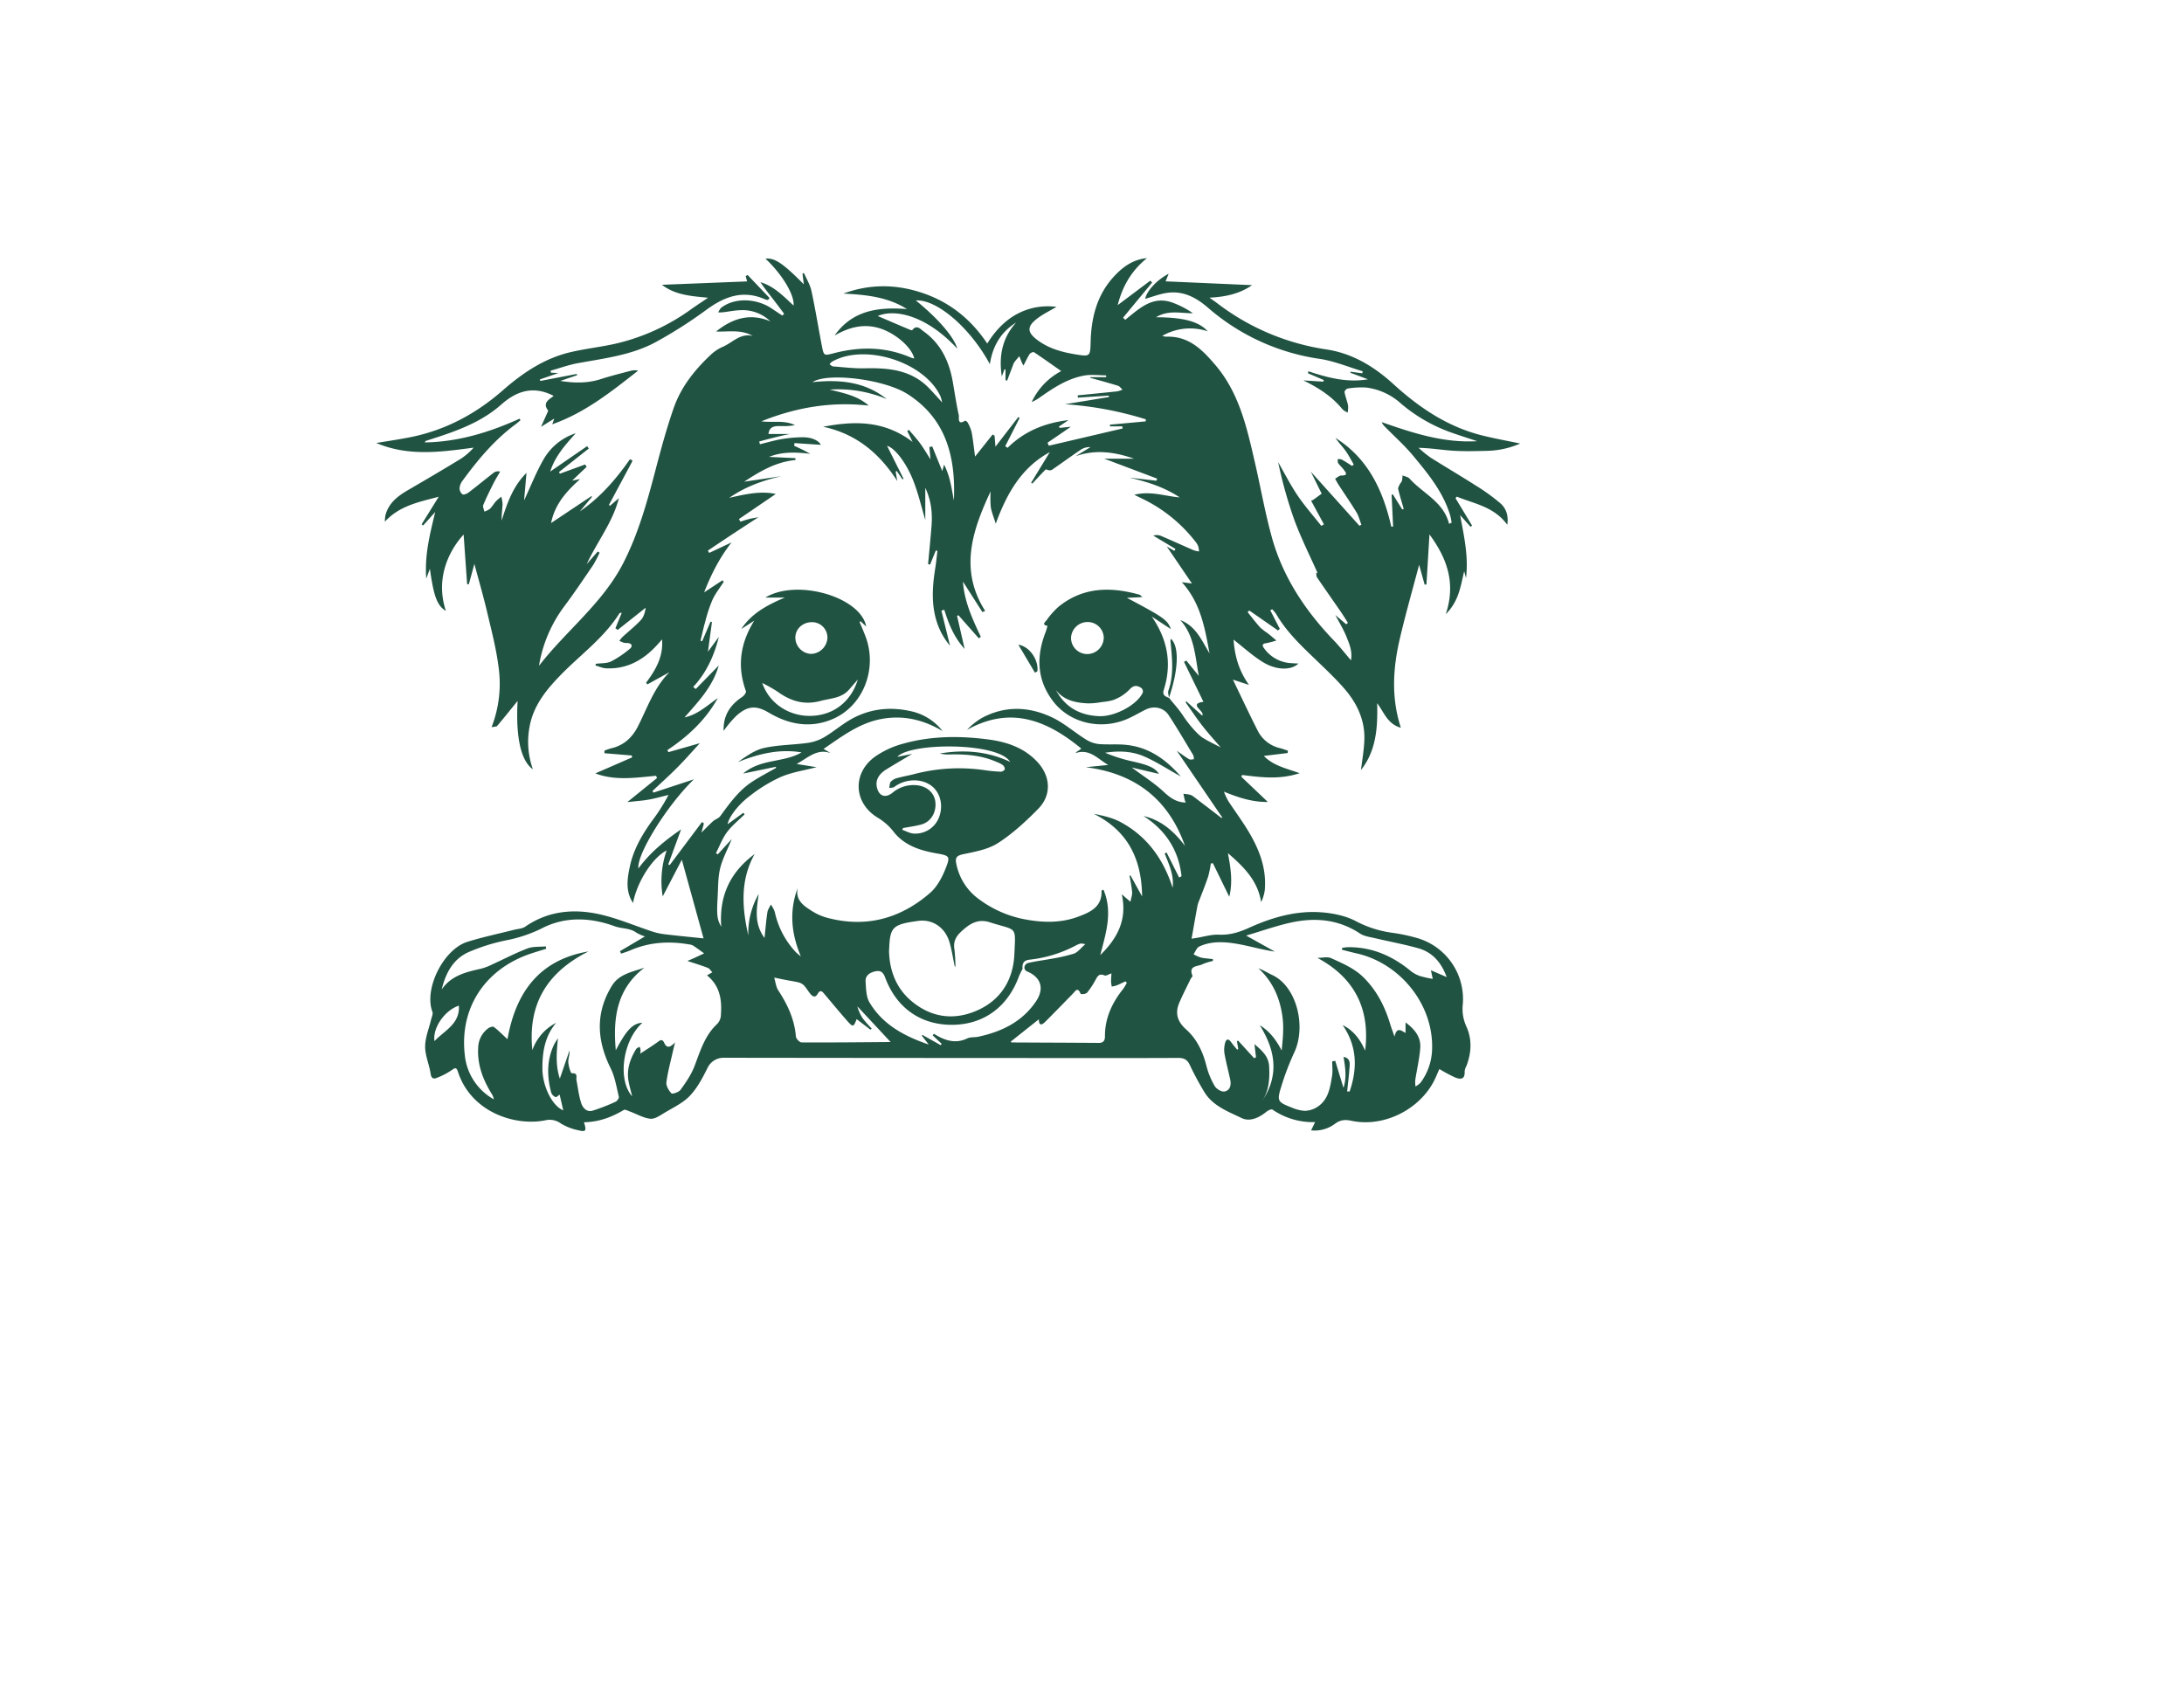 <svg id="b2be6bfa-6aa0-4a0a-8e18-7f2df6e562c2" data-name="Layer 1" xmlns="http://www.w3.org/2000/svg" viewBox="0 0 595.276 841.89" style="fill: #215342;" height="350" width="450" transform="translate(-70, -60)"><path d="M115.84,616.3c1.39,4.3.971,4.925-2.835,3.959a27.234,27.234,0,0,1-8.535-3.3,9.441,9.441,0,0,0-7.858-1.615c-14.889,3-36.667-3.945-43.22-24.053-.794-2.437-1.5-1.954-3.219-.743a35.468,35.468,0,0,1-7.453,3.817c-1.454.571-2.539.172-2.862-2.049-.663-4.564-2.75-9.045-2.726-13.552s1.928-8.973,2.98-13.465c.288-1.23,1.013-2.686.631-3.695-4.322-11.415,5.445-31,17.3-34.729,7.581-2.382,15.4-4,23.113-5.966,1.884-.48,4.08-.529,5.588-1.567,11.577-7.981,24.387-9.019,37.477-5.985,8.671,2.01,16.97,5.6,25.469,8.388a30.865,30.865,0,0,0,5.928,1.33c6.52.784,13.061,1.407,19.5,2.081-3.412-12.353-6.97-25.237-10.768-38.99l-9.473,18.189a46.3,46.3,0,0,1,1.939-22.789c-7.052,3.6-14.685,15.644-16.662,26.048-3.824-5.874-2.848-11.935-1.6-17.915,1.762-8.467,6-15.807,10.992-22.748a91.676,91.676,0,0,0,8.2-12.9c-3.286.789-6.544,1.736-9.866,2.321-3.283.579-6.63.791-10.555,1.232l14.715-11.916-.457-1.133c-10.082.933-20.2,2.562-30.1-1.178l18.231-7.945-.156-.937-13.546-1.122-.019-1.267a28.152,28.152,0,0,1,3.247-1.144c6.216-1.4,10.437-5.208,13.282-10.767,4.734-9.248,8.018-19.353,15.715-27L147.3,399.23l-.681-.783c4.615-6.194,8.572-12.625,7.951-21.485-1.2,1.329-1.958,2.19-2.736,3.033-6.739,7.3-14.8,11.758-25.007,11.293-1.756-.08-3.479-.906-5.218-1.388l.064-.846c2.539-.372,5.385-.107,7.591-1.17a49.27,49.27,0,0,0,9.3-6.267c1.452-1.173,1.24-2.668-1.1-2.875a10.08,10.08,0,0,1-1.836-.128,17.983,17.983,0,0,1-2.229-.945,15.393,15.393,0,0,1,1.52-1.9c3.048-2.807,6.318-5.4,9.138-8.418,1.407-1.5,2.019-3.752,2.39-6.118L132.56,372.253l-1.117-.838c1.014-2.485,2.029-4.97,3.137-7.687-.689.126-1.013.092-1.088.212-7.583,12.1-19.15,20.407-28.939,30.4-7.317,7.471-13.839,15.415-15.71,26.133a40.234,40.234,0,0,0,1.691,20.845c-6.005-4.1-8.571-16.216-7.569-33.884-3.076,3.8-6.529,8.135-10.108,12.367-.414.49-1.527.388-2.81.669a59.245,59.245,0,0,0,3.534-29.358c-1.124-9.211-3.506-18.289-5.641-27.353-1.9-8.079-4.226-16.059-6.4-24.236-.86,3.141-1.812,6.622-2.765,10.1l-.84-.082-1.73-24.58c-7.21,7.883-14.172,21.712-8.786,37.883-4.306-2.644-5.991-7-7.927-20.875l-1.81,4.844c-.882-11.86,1.866-22.292,4.451-33.021q-3,3.341-6,6.682l-.749-.562,8.483-13.686C34.4,308.8,24.57,310.52,17.17,318.6a18.742,18.742,0,0,1,.291-3.215c1.609-6.084,6.138-9.527,11.271-12.5,8.819-5.117,17.605-10.294,26.307-15.606a33.075,33.075,0,0,0,6.143-5.384c-16.263,2.179-32.431,4.454-48.246-2.3,5.491-.925,11.006-1.728,16.469-2.8,17.576-3.436,32.792-11.56,46.217-23.306,9.813-8.586,20.508-15.824,33.4-18.883,7.515-1.784,15.26-2.59,22.793-4.309a104.073,104.073,0,0,0,37.3-17.117c2.391-1.7,4.852-3.3,8.249-5.6-8.718-.786-16.583-1.477-22.852-6.41l42.189-1.678-.714-2.632.972-.547,10.891,11.426-.776.918a5.122,5.122,0,0,1-1.337-.212c-10.906-4.923-20.118-1.533-29.2,5.109a222.058,222.058,0,0,1-25.136,16.03c-11.97,6.489-25.477,8.034-38.673,10.463-4.534.834-8.925,2.439-13.381,3.694l.1.983,3.677.215L94,248.083l.2.752,18.06-3.471.193.624-8.333,2.825c6.833,1.116,13.493,1.239,20.1-.9,4.907-1.589,9.93-2.824,14.922-4.139a8.424,8.424,0,0,1,3.553-.054c-13.213,10.347-26.206,20.844-42.587,26.6l1.036-2.846-6.589,4.109c1.281-2.854,2.239-4.977,3.185-7.106.144-.326.435-.832.313-1-2.895-3.856.44-5.361,2.785-7.229-9.763-5.08-18.116-2.687-25.913,4.23-9.907,8.789-22.089,13.163-34.446,17.106-1.053.336-2.1.676-3.15,1.033-.075.025-.1.2-.331.7,16.676-.305,32.036-5.036,46.922-11.777l.475.762c-.857.707-1.684,1.454-2.575,2.115-10.415,7.717-18.6,17.532-26.178,27.9a7.124,7.124,0,0,0-1.446,3.662,3.883,3.883,0,0,0,1.437,3.054c.648.373,2.228-.29,3.063-.926,4.219-3.216,8.309-6.6,12.5-9.857a3.718,3.718,0,0,1,3.091-.471c-1.118,1.967-2.321,3.89-3.334,5.909-1.763,3.515-3.525,7.041-5.02,10.672-.353.859.353,2.153.572,3.247a10.138,10.138,0,0,0,2.746-1.39c1.132-1.108,1.92-2.559,2.987-3.746a25.481,25.481,0,0,1,2.649-2.269,17.375,17.375,0,0,1,.62,3.737c-.129,2.664-.522,5.317-.454,8.084,2.723-8.553,5.576-16.964,12.309-23.61-.4,4.553-.781,8.887-1.2,13.677,3.277-7.045,5.892-13.742,9.409-19.927a28.566,28.566,0,0,1,16.186-13.4c-5.023,5.647-10.108,11.128-12.649,19l18.3-12.594.849,1.15q-7.4,5.84-14.791,11.681l.451.808,12.519-4.572.732,1.18-7.173,6.807,3.936-.745c-6.842,6.172-12.451,12.357-14.395,21.8l20-13.346.313.349-6.066,7.235c10.1-6.9,17.954-15.966,24.891-25.922l1.282.787L128.217,310.31l.524.42,4.419-3.794c-3.073,12.035-10.814,21.617-15.969,32.71l5.475-6.257.929.575a56.069,56.069,0,0,1-3.167,6.086c-4.7,6.918-9.375,13.867-14.381,20.564a67.471,67.471,0,0,0-12.493,29.43c13.471-17.436,31.434-30.861,41.685-50.761,7.633-14.82,11.963-30.668,16.154-46.64,2.685-10.229,5.464-20.468,8.946-30.442,3.653-10.464,10.5-19.019,18.559-26.534a20.442,20.442,0,0,1,5.861-3.805c4.762-2.052,8.514-6.848,14.754-5.326-5.9-3.394-12.1-1.949-18.181-2.209,8.046-6.473,16.748-9.309,26.9-5.047a19.874,19.874,0,0,0-14.7-5.527c-2.928.076-5.841.7-8.765,1.04-.782.091-1.579.046-2.369.064a7.789,7.789,0,0,1,1.407-2.269c6.669-5.134,17.461-4.886,25.329.484,1.671,1.14,3.367,2.242,5.051,3.363l.861-.913c-1.928-2.552-3.832-5.122-5.791-7.65-2.016-2.6-4.086-5.168-5.931-8,6.718,2.018,11.414,6.95,16.417,11.6.463-5.364-5.629-15.435-13.93-23.257,4.506-.5,8.677,2.263,19,12.732-.256-2.09-.458-3.732-.659-5.373l.741-.2c1.279,2.913,3.029,5.724,3.688,8.771,1.97,9.11,3.429,18.33,5.212,27.482.923,4.736,1.047,4.734,5.7,3.512,12.978-3.409,25.761-3.353,38.262,2.067a15.919,15.919,0,0,0,1.776.532c-1.151-5.509-9.272-12.54-17-14.968-8.1-2.544-15.425-.512-22.482,3.555,8.91-12.611,21.838-14.223,35.9-13.12-9.682-6.1-20.506-7.1-31.495-7.674,13.243-4.923,26.5-4.709,39.759-.106,13.224,4.591,23.547,12.964,31.513,24.869,5.589-9,12.856-15.383,23-17.715a33.775,33.775,0,0,1,11.311-.474c-3.33,2-6.915,3.689-9.93,6.09-4.747,3.781-4.552,6.546.355,10.274,5.637,4.282,12.3,6.1,19.131,7.209,7.125,1.159,7.181,1.013,7.377-6.33.323-12.012,3.13-23.147,11.506-32.252,4.386-4.767,9.451-8.488,16.416-9.146-7.555,6.078-12.16,13.851-14.517,23.3l16.164-12.125.9.94-14.391,17.4,1.05,1.071c6.8-5.411,13.282-11.956,23.015-8.676a43.852,43.852,0,0,1,10.55,5.419c-6.18.03-12.256-1.728-18.305,1.984,13.563.042,21.267,2.08,25.633,6.964a27.543,27.543,0,0,0-22.538,2.277,9.036,9.036,0,0,0,2.028.393c10.988-.4,17.638,6.244,24.2,13.919,11.968,14.007,15.7,31.141,19.659,48.27,2.852,12.35,5.023,24.88,8.388,37.084,5.488,19.9,16.642,36.613,30.858,51.4,2.787,2.9,5.27,6.089,8.418,9.756.771-4.659-.884-8.241-2.263-11.709-1.424-3.579-3.49-6.9-5.483-10.735l5.385,4.592.834-.731c-1.132-1.772-2.214-3.578-3.406-5.308-3.976-5.772-8.017-11.5-11.953-17.3-.392-.576-.236-1.525-.335-2.3l.673.253c-3.688-8.312-8.122-17.118-11.524-26.306a221.923,221.923,0,0,1-8.04-28.692c3.2,5.555,6.111,11.311,9.7,16.607,3.548,5.239,7.782,10.013,11.716,14.991l1.268-.8q-3.151-5.806-6.3-11.612l.557-.422.135.131,4.5-3.276L476.086,293.8l24.1,26.818.978-.5c-.8-2.071-1.326-4.312-2.461-6.181-2.864-4.715-6.014-9.256-9.024-13.883-.576-.884-1.038-1.842-1.553-2.766,1.029-.553,2.063-1.586,3.086-1.575,3.693.041,2.121-1.619,1.094-3.035-.791-1.09-1.877-1.971-2.635-3.079-.336-.493-.188-1.317-.26-1.99a4.93,4.93,0,0,1,1.928.155c1.8.987,3.506,2.131,5.249,3.215l.769-.76c-1.347-2.286-2.555-4.672-4.1-6.816-1.561-2.166-3.474-4.08-4.941-6.3,16.241,10.173,23.564,26.061,27.668,44.008l.89-.123-.756-15.717.625-.2,4.665,7.473.716-.32c-.935-3.255-1.954-6.491-2.738-9.783-.168-.706.464-1.64.827-2.422.279-.6.874-1.083,1.044-1.7a15.331,15.331,0,0,0,.285-2.666c1.183.517,2.708.725,3.494,1.6,6.639,7.381,16.848,11.467,19.588,22.439l1.271-.654c-.238-1.167-.391-2.359-.727-3.5-3.4-11.54-10.884-20.616-18.348-29.6-4.308-5.184-9.4-9.713-14.135-14.543a5.993,5.993,0,0,1-1.444-2.148c15.352,5.4,30.7,10.408,47.306,9.444-4.014-1.331-8.045-2.612-12.038-4a79.219,79.219,0,0,1-25.825-14.719A31.34,31.34,0,0,0,503.5,252.1a41.9,41.9,0,0,0-9.123.5c-.62.071-1.678,1.267-1.585,1.767.419,2.244,1.307,4.4,1.763,6.639a13.276,13.276,0,0,1-.212,3.492,9.522,9.522,0,0,1-2.567-1.613c-5.043-6.224-11.554-10.5-19.387-14.322l9.906.628.2-.82-7.811-3.333q.09-.5.182-1c9.621,3.207,19.32,5.755,29.529,3.977l-8.713-3.237.1-.52,5.769.786.276-.992c-7.067-2.1-14-5.039-21.224-6.143a107.869,107.869,0,0,1-55.577-25.455c-5.684-4.922-12.058-8.32-19.8-7.329-3.836.49-7.544,1.982-11.209,2.993.566-3.646,5.691-9.34,11.631-12.432-.654,1.6-1.165,2.84-1.547,3.772l42.872,1.89c-5.678,4-12.613,5.817-21.142,6.211,1.762,1.25,2.784,1.929,3.758,2.672a117.42,117.42,0,0,0,54.415,23.014c12.835,1.965,23.585,8.56,32.953,17.1,12.846,11.71,26.842,21.169,43.878,25.46,6.062,1.526,12.232,2.622,19.029,4.058a43.18,43.18,0,0,1-16.4,3.618c-5.642.143-11.308.295-16.932-.061-5.562-.353-11.084-1.335-17.019-1.426a60.008,60.008,0,0,0,5.83,4.765c7.472,4.732,15.116,9.195,22.565,13.961a96.94,96.94,0,0,1,12.163,8.8c2.605,2.309,4.09,5.648,3.4,10.605-6.7-9.083-16.414-10.378-25.023-13.95l-.65.766,8.218,13.628-.759.56-5.174-5.8c1.956,10.515,4.237,20.616,2.917,31.229l-.909-3.385c-1.759,7.322-2.6,14.808-9.126,21.278,5.063-15.157.8-27.5-8.075-39.536-.523,8.666-1.01,16.729-1.5,24.792l-.886.094c-.94-3.373-1.88-6.746-2.742-9.836-3.2,12.15-6.634,24.136-9.479,36.26-3.429,14.609-4.5,29.33.431,44.521-6.686-1.857-8.317-7.687-11.755-12.162.345,11.971-.445,23.573-8,33.085.551-4.723,1.454-9.711,1.652-14.726.4-10-3.676-18.482-10.1-25.817-3.966-4.526-8.343-8.7-12.68-12.886-7.621-7.351-15.473-14.477-20.86-23.787A18.773,18.773,0,0,0,456.944,362l-.944.53,4.72,9.2-.9.785-14.244-9.9-.793.85c2.045,2.527,4.006,5.129,6.181,7.539a30.414,30.414,0,0,0,3.788,2.921c1.451,1.161,2.853,2.384,4.276,3.579a40.923,40.923,0,0,1-5.023,1.311c-2.246.307-2.048,1.272-.99,2.655a17.526,17.526,0,0,0,13.127,7.239c1.17.086,2.343.135,3.809.218-3.624,3.436-10.919,3.4-17.631-.729-5.133-3.161-9.647-7.329-14.528-11.12.569,7.481,2.3,14.92,7.644,22.422l-7.953-2.591c4.183,8.649,8.105,17.068,12.315,25.34a16.429,16.429,0,0,0,11.014,8.6c1.322.34,2.6.839,3.906,1.255l-.114,1.172-11.8,1.437c4.7,4.83,10.895,6.093,17.738,8.556-10.123,3.317-19.307,2.024-28.493.889l-.409.868,13.145,12.5c-7.337.136-14.156-1.987-21.786-5.113a39.83,39.83,0,0,0,2.178,4.651c2.9,4.425,6.036,8.7,8.853,13.173,5.926,9.413,10.225,19.381,9.257,30.858a19.255,19.255,0,0,1-1.823,6.089c-1.652-10.472-8.294-17.259-16.46-24.268,1.426,7.629,2.449,14.315.661,21.6-2.9-5.937-5.5-11.281-8.111-16.625l-1.025.132a51.92,51.92,0,0,1-1.308,6.448c-1.3,3.933-2.883,7.773-4.341,11.654a16.7,16.7,0,0,0-.947,2.722c-1,5.4-1.938,10.809-2.941,16.466.561-.091,1.45-.24,2.341-.38,3.749-.589,7.526-1.788,11.24-1.618,5.392.247,10.072-1.218,14.855-3.385,11.425-5.179,23.4-8.659,36.034-7.685,5.859.451,12.119,1.762,17.213,4.508a54.059,54.059,0,0,0,18.393,5.709,89.1,89.1,0,0,1,11.153,2.365,31.479,31.479,0,0,1,23.189,33.044,20.631,20.631,0,0,0,1.808,11.033c2.844,6.334,2.482,12.928.031,19.4a7.589,7.589,0,0,0-.929,2.77c.268,4.3-2.3,4.012-4.913,2.933a81.857,81.857,0,0,1-7.611-4.086c-.483,1.1-1.029,2.31-1.543,3.532-6.636,15.79-25.361,25.7-42.1,22.105-2.934-.63-5.264-.5-7.856,1.33a16.921,16.921,0,0,1-12.072,3.441l2-4.106a35.4,35.4,0,0,1-21.156-6.2c-.527-.357-2.168.4-2.959,1.053-3.665,3-8.248,5.11-12.312,3.146-6.906-3.338-14.6-6.1-18.775-13.407a143.693,143.693,0,0,1-6.8-12.67c-1.251-2.809-2.875-3.747-5.851-3.732-20.438.1-40.877.058-61.316.053q-81.993-.021-163.987-.134a8.779,8.779,0,0,0-7.9,4.872c-2.44,4.928-5.094,10.032-8.817,13.961-3.418,3.606-8.306,5.866-12.68,8.5-2.166,1.3-4.751,3.139-6.938,2.893-3.47-.392-6.757-2.35-10.139-3.6-.987-.364-2.373-1.134-3-.758C129.587,613.8,123.217,616.174,115.84,616.3Zm217.387-76a34.846,34.846,0,0,0-1.77,3.585C325.954,559.071,314.1,567.8,298.645,568c-15.663.2-27.911-8.222-33.545-23.5-1.156-3.135-2.738-3.584-5.494-2.851-2.577.686-4.367,2.3-4.185,4.9.244,3.486.23,7.462,1.907,10.291,6.442,10.865,16.822,16.618,29.39,20.941l-3.436-4.413.315-.366,9.05,5.1.5-.675-4.463-4.2.593-.782c5.244,3.263,10.561,5.167,16.547,2.288,1.58-.76,3.646-.442,5.445-.828,11.54-2.477,21.666-7.329,28.547-17.429,4.345-6.378,2.634-12.035-4.414-14.968l-.024-.009a2.083,2.083,0,0,1-.755-3.221,2.387,2.387,0,0,1,1.167-.878c3.661-.92,7.447-1.326,11.162-2.046a86.853,86.853,0,0,0,11.719-2.635c1.915-.658,3.353-2.707,5.653-4.682a10.18,10.18,0,0,0-2.286-.329,9.1,9.1,0,0,0-2.053.779,63.878,63.878,0,0,1-23.4,7.238C333.587,536.117,332.974,537.771,333.227,540.3Zm159.056,43.593c3.741.707,3.113,3.578,2.921,6.109-.281,3.686-.73,7.36-1.108,11.04l1.233-.01c3.893-11.351,3.776-22.383-3.458-32.888,5.55,2.748,8.773,7.29,11.134,12.646,2.6-20.908-5.486-36.237-23.651-45.966,2.361,0,4.941-.718,6.8.134,5.759,2.638,11.632,5.061,16.307,9.78,6.453,6.514,10.361,14.269,12.954,22.873.513,1.7,1.16,3.367,2.157,6.236,1.1-4.95,3.214-3.081,5.467-1.794v-5.236c4.734,3.5,7.688,7.392,7.286,12.7-.4,5.351-1.676,10.634-2.486,15.96a15.328,15.328,0,0,0,.139,3.066,10.873,10.873,0,0,0,2.5-1.861,29.017,29.017,0,0,0,5.723-16.858c.629-21.881-15.763-42.429-37.64-47.284-2.376-.527-4.725-1.171-7.087-1.761l.207-.947a27.545,27.545,0,0,1,2.849-.316c11.887-.117,22.026,4.339,31.067,11.785a15.247,15.247,0,0,0,4.675,2.541,52.772,52.772,0,0,0,6.254,1.386l-.924-4.278c2.961,1.282,5.39,2.335,7.819,3.388-2.593-7.176-7.031-12.314-14.1-14.3-6.971-1.962-14.13-3.25-21.184-4.927-2.611-.62-5.529-.947-7.674-2.366-10.577-7-22.091-8.051-34.021-5.471-7.352,1.59-14.492,4.16-22.411,6.491l14.258,7.946c-6.5-.928-12.489-2.75-18.608-3.818-6.313-1.1-12.808-1.511-18.865,1.286-1.271.587-1.915,2.53-2.849,3.849a18.6,18.6,0,0,0,3.59,1.623c1.954.436,3.984.53,5.982.769l.033.95a25.422,25.422,0,0,0-5.116,1.568c-2.287,1.251-7.183.489-5.011,5.759.134.325-.644.978-.907,1.522-1.909,3.95-3.935,7.851-5.652,11.883-2.192,5.144-.931,9.315,3.358,13.137,5.365,4.781,8.342,11.1,10.1,18.1a38.9,38.9,0,0,0,4.1,10.007c.833,1.427,3.344,2.956,4.8,2.709,2.839-.481,3.477-3.174,2.9-5.871-.921-4.329-2.079-8.612-2.857-12.964a12.759,12.759,0,0,1,.331-5.262c.522-2.023,1.685-2.182,2.977-.371.932,1.308,2,2.518,3.01,3.771l.519-.394q-.332-1.946-.661-3.889l.626-.22,7.932,8.73.9-.538c-.25-2.1-.5-4.191-.773-6.484,3.621,3.145,7.011,5.907,7.29,11.105.328,6.084-.054,11.84-3.371,16.921,8.448-12.62,6.493-25.013-1.293-37.394,4.95,3,8.184,7.36,10.872,12.546.559-5.566,1.122-11.077.434-16.428-1.195-9.3-4.731-17.725-11.988-24.353,2.492.9,4.606,2.29,6.875,3.348,12.219,5.7,16.925,25.571,10.936,38.362a131.931,131.931,0,0,0-6.517,17.113c-2.157,7.011-1.747,7.494,5.157,10.2a19.318,19.318,0,0,0,6.385,1.648,11.708,11.708,0,0,0,5.77-1.553c6.036-3.446,6.92-9.717,7.922-15.75.389-2.342.064-4.8.064-7.21l1.5-.277c1.335,4.373,2.671,8.745,4.092,13.4,1.723-5.271.848-10.336.016-15.4ZM405.831,405.947l-.04-.048c2.363,2.963,4.962,5.772,7.023,8.932,2,3.071,6.664,9.021,9.928,11.013,3.173,1.937,6.562,3.519,8.7,4.648-2.6-3.04-6-6.742-9.083-10.687-2.971-3.8-5.623-7.844-8.415-11.781l.509-.309,7.774,7c1.785-2.02-7.242-5.786.643-6.824-3.184-6.551-6.405-13.18-9.626-19.81l1.132-.637,6.19,7.6c-1.833-9.836-2.131-19.9-9.166-27.662,7.834,3.012,10.619,10.147,14.488,16.484-2.3-12.431-4.317-24.876-13.721-35.274l5.01.652-12.49-18.379,3.746,2.2.585-.964-10.994-6.591a5.683,5.683,0,0,1,3.589.043c5.509,2.345,10.954,4.841,16.446,7.226a13.355,13.355,0,0,0,2.626.568,12.1,12.1,0,0,0-.441-2.68,10.469,10.469,0,0,0-1.583-2.481,74.046,74.046,0,0,0-26.575-21.211c-.883-.424-1.759-.864-3.5-1.722,8.346-2.044,15.341.788,22.494,1.282-7.64-5.069-16.089-7.72-24.88-9.765l13.358,1.525.375-1.039-26.249-9.9h14.732c-9.582-3.358-19.179-4.676-28.959-1.192l7.415-4.521a7.986,7.986,0,0,0-4.6,1.148c-4.875,3.282-9.63,6.742-14.459,10.092a2.444,2.444,0,0,1-1.46.229c-.6-.044-1.507-.571-1.735-.343-2.244,2.247-4.375,4.608-6.537,6.936l-.605-.4,9.258-15.191c-13.986,7.59-21.293,20.407-26.8,35.474-1.049-3.415-2.1-5.813-2.468-8.312a52.4,52.4,0,0,1-.083-7.689c-9.076,19.383-15.65,38.854-2.684,59.252l-1.376.572c-3.189-4.992-6.377-9.985-9.648-15.105.691,9.919,4.744,18.656,8.875,27.369l-1.03.715-10.061-11.395-.7.262c1.184,5.175,2.368,10.35,3.761,16.436-5.452-6.028-7.961-12.638-10.1-19.457L293,362.71l4.269,17.376a35.48,35.48,0,0,1-4.6-6.982c-4.917-10.114-4.441-20.727-2.72-31.444.458-2.859.729-5.748,1.087-8.623l-.839-.1q-1.4,3.467-2.806,6.933l-.992-.224c.564-6.184,1.183-12.364,1.679-18.553.511-6.372.039-12.615-3.067-19.294v15.964c-1.859-6.186-3.45-13.272-6.119-19.926-3.7-9.214-9.4-16-12.824-16.829l8.168,16.322-.555.274-2.819-4.144-.541.3q.4,2.334.8,4.67c-8.863-13.775-20.447-23.442-36.762-26.89,15.365-2.92,30.262-3.261,44.363,7.522-1.195-2.447-1.921-3.933-2.647-5.418l.835-.539c1.861,2.217,3.843,4.345,5.55,6.675,1.768,2.413,3.271,5.022,5.131,7.921-.215-2.366-.384-4.227-.553-6.089l1.409-.327c1.607,3.951,3.214,7.9,4.967,12.214l.926-3.188a37.666,37.666,0,0,1,3.112,8.854c.686,2.945,1.164,5.938,1.733,8.91.937-21.3-3.66-40.334-22.885-52.682-11.583-7.441-39.768-10.9-47.21-5.956,13.388-1.4,25.962-.305,36.8,8.378a62.108,62.108,0,0,0-28.265-4.694c7.33,1.806,14.011,3.155,19.332,7.941-18.514-2.107-36.105.9-53.183,7.792,5.575.749,11.3-.717,16.631,1.864a26.2,26.2,0,0,1-6.119.486c-3.161,0-6.538-.354-6.98,3.918h10.987c-.063-.243-10.463,2.254-15.6,3.745l.368,1.342c3.546-.857,7.059-1.917,10.648-2.513a65.681,65.681,0,0,1,10.636-.947c4.6-.006,7.864,1.719,8.906,3.755l-13.055-.866-.18,1.329c1.4.656,2.82,1.287,4.207,1.976,1.29.64,2.549,1.341,3.821,2.015-7.074-.822-13.812-1.155-20.467,1.528l13.065.614.039.933c-9.442.888-17.275,5.356-25.427,10.747l18.626-2.754c-9.331,2.072-18.086,5.256-26.019,10.752,7.815-1.768,15.577-3.573,23.033-1.9L192.656,317.3l.727,1.289c1.489-.457,2.962-.982,4.473-1.351s3.053-.58,4.582-.859c-.167-.07-16.962,10.979-25.192,16.573l.678,1.118L189,328.872c-5.8,7.408-9.939,15.417-13.606,24.772l9.123-6,.6.764c-1.879,2.93-4.088,5.707-5.547,8.833a71.894,71.894,0,0,0-3.5,10.475c-.945,3.267-1.656,6.6-2.47,9.907l.839.207,4.148-9.708.69.259c-.646,4.781-1.292,9.563-1.982,14.665l5.413-7.357c-2.477,9.83-6.339,17.948-12.732,24.832l1.291,1.019c3.742-3.833,7.484-7.667,11.364-11.64-2.962,10.5-10.12,17.928-16.944,25.711,6.6-1.415,11.268-5.941,16.5-9.57-6.032,10.818-14.771,19-25,25.771l.5,1.04,15.6-4.459c-3.471,3.763-7.212,8.047-11.205,12.082-3.96,4-8.175,7.754-12.278,11.616l.472.816,20.066-6.6c-13.185,12.715-28.4,37.075-27.516,44.2,5.7-7.814,12.92-13.706,21.172-19.407-2.3,6.269-4.343,11.836-6.385,17.4l.751.287,15.98-21.312.944.7-1.232,4.549c2.038-2.012,3.833-3.914,5.776-5.651,1.077-.964,2.747-1.4,3.555-2.506,4.662-6.379,9.253-12.826,16.012-17.2,3.765-2.435,7.77-4.5,11.667-6.729l-.126-.533-16.2,3.347c8.829-7.512,20.2-5.309,28.949-10.486-11.078-1.874-21.374.724-31.589,4.8,4.132-2.85,8.33-5.955,12.989-6.995,7-1.563,14.347-1.509,21.5-2.5a22.726,22.726,0,0,0,8.117-2.717c4.138-2.4,7.84-5.535,11.909-8.066,9.44-5.872,19.747-7.377,30.524-5.1A27.223,27.223,0,0,1,293.6,422.4c-9.594-5.7-19.735-8.089-30.772-5.913-10.777,2.125-19.173,8.595-28.238,14.756l3.541,2.072c-6.809-2.395-11.165,2.259-16.9,5.394l9.916,1.583c-6.154,1.616-12.314,2.5-17.828,4.886a75.688,75.688,0,0,0-15.6,9.617c-6.09,4.659-10.3,10.863-10.66,13.766l7.779-5.665.616.79c-2.947,2.919-6.284,5.547-8.727,8.839-2.315,3.119-3.692,6.935-5.482,10.444l.943.5,6.924-7.554c-2.236,5.469-4.651,9.868-5.782,14.575-1.1,4.581-.956,9.474-1.234,14.238-.522,8.966-.256,11.112,1.8,14.649-1.163-15.474,4.6-27.2,16.528-36-7.231,12.982-6.238,26.524-3.125,40.317a39.02,39.02,0,0,1,5.143-20.542c-1,7.279-2.414,14.505,2.886,21.81.515-4.816.827-8.8,1.426-12.74.2-1.342,1.129-2.574,1.725-3.856a15.538,15.538,0,0,1,1.927,3.628,41.784,41.784,0,0,0,10.241,19.755c.821.877,1.8,1.605,2.71,2.4-4.773-11.361-5.858-22.442-1.6-33.962-1.195,5.924,2.779,8.686,6.788,11.223a27.781,27.781,0,0,0,7.331,3.39c19.348,5.323,36.591.765,51.5-12.172,3.44-2.985,5.9-7.593,7.637-11.926,2.567-6.418,2.071-6.528-4.768-7.743-8.02-1.425-15.69-3.979-20.91-10.627a27.617,27.617,0,0,0-7.806-6.943c-12.041-7.2-12.865-22.035-1.443-30.307a44.638,44.638,0,0,1,13.94-6.433c13.94-3.915,28.249-3.971,42.481-2.063,9.117,1.223,17.757,4.181,24.251,11.323,6.372,7.007,6.884,16.22.284,22.964-6.107,6.239-12.676,12.3-19.966,17.011-4.941,3.191-11.395,4.314-17.339,5.568-3.367.71-3.989,1.863-3.327,4.854A28.341,28.341,0,0,0,311.8,505.866a55.325,55.325,0,0,0,21.025,9.541c9.408,1.95,18.885,2.4,28.037-1.03,5.894-2.208,11.871-4.823,11.5-12.867,0-.093.38-.2.95-.49,4.74,11.1,1.162,21.723-1.571,32.407,8.3-8.115,13.506-17.368,10.641-30.135L386.681,507c.308-1.631.955-3.284.848-4.887a77.351,77.351,0,0,0-1.3-7.944l.477-.242c1.812,3.28,3.623,6.561,5.758,10.428-.194-18.719-7.181-32.577-23.951-40.946,4.625.925,9.182,1.917,13.145,4.025,13.251,7.051,21.373,18.4,25.941,32.62.782-6.191-1.794-11.563-3.96-17.02l.985-.41L410.837,495l1.184-.709c-1.449-12.743-7.728-22.647-18.845-29.8,9.014,2.115,15.241,7.813,20.537,14.8-8.2-23.234-24.767-35.909-49.153-38.99l11.116-1.12c-5.118-2.884-9.2-8.273-16.241-5.852a4.822,4.822,0,0,1,1.58-1.269c.476-.3.907-.665,1.331-.983-17.11-14.123-35.211-21.315-56.652-9.273a32.368,32.368,0,0,1,7.3-5.876c11.472-6.2,23.321-5.748,34.753-.372,5.935,2.792,11.035,7.326,16.65,10.853a15.157,15.157,0,0,0,6.3,2.383c4.391.423,8.863-.007,13.261.377,11.242.983,19.87,6.727,27.662,15.707-6.59-3.657-12.163-7.321-18.191-9.936s-12.649-2.85-19.3-1.8a80.183,80.183,0,0,0,13.957,4.371c7.589,1.707,10.846,3.148,12.736,6.108l-13.487-3.172c5.653,4.221,11.194,7.7,15.89,12.091,3.238,3.025,6.367,5.207,10.9,5.277a5.757,5.757,0,0,1-.458-1c-.268-1.1-.489-2.216-.728-3.325a21.569,21.569,0,0,1,3.353.468,7.326,7.326,0,0,1,2.207,1.323q6.672,5.074,13.309,10.194l.4-.244-22.54-33.071c2.5,1.746,4.257,3.1,6.153,4.213.571.336,1.536,0,2.32-.023a5.813,5.813,0,0,0-.34-2.034c-4-6.64-7.91-13.341-12.163-19.816-2.525-3.842-7.355-4.774-11.462-2.733-2.755,1.369-5.412,2.946-8.2,4.235-13.53,6.251-29.462,2.643-37.928-8.791-7.84-10.587-8.014-22.081-3.358-33.987.379-.97.606-2,.9-3-3.19-.433-.945-2.142-.429-2.815A38.187,38.187,0,0,1,351,360.811c12.173-9.907,25.908-10.047,40.212-6,.355.1.621.512,1.377,1.166l-7.659.368c18.4,9.735,20.137,10.984,21.8,15.51l-9.479-6.24c7.859,11.392,10.1,23.366,5.946,36.412C402.371,404.616,404.022,405.27,405.831,405.947ZM176.813,543.479l2.648-1.507c-.748-.758-1.364-1.861-2.27-2.211-3.252-1.259-6.6-2.263-10.095-3.422,1.066-.452,2.071-.854,3.055-1.3,1.759-.8,3.5-1.63,5.256-2.447-1.819-1.3-3.6-2.656-5.476-3.877a5.717,5.717,0,0,0-2.119-.589c-9.922-1.715-19.6-1.091-28.948,2.946-1.49.644-3.057,1.108-4.589,1.655l-.591-1.226,12.387-7.316a20.906,20.906,0,0,1-4.309-1.9c-3.149-2.34-7.106-1.843-10.618-3.123-11.923-4.343-24.421-5.048-36.2,1.031A69.526,69.526,0,0,1,77.6,526.063a92.726,92.726,0,0,0-19.262,6.044c-7.465,3.484-11.1,10.453-13,18.382,4.718-6.926,12.038-8.635,19.433-10.292a28.206,28.206,0,0,0,5.38-2.026c5.9-2.681,11.662-5.721,17.7-8.029,2.761-1.056,6.052-.726,9.1-1.024l.169,1.194c-2.431.758-4.874,1.48-7.291,2.278-22.8,7.524-35.666,26.8-33.067,50.1a28.311,28.311,0,0,0,14.393,22.232,6.717,6.717,0,0,0-.983-2.6c-4.425-7.148-7.324-14.709-6.738-23.327a12.281,12.281,0,0,1,4.825-9.173c.751-.6,2.4-1.157,2.91-.772,2.267,1.716,4.27,3.78,6.773,6.092,4-22.762,15.411-39.323,40.138-43.518-19.769,9.961-30.195,25.274-27.817,48.911a24.5,24.5,0,0,1,11.789-13.527c-5.6,6.659-6.855,14.538-6.8,22.756.054,8.8,4.916,18.48,10.323,20.62-.665-2.9-1.308-5.7-1.788-7.795-.558.36-1.54,1.418-2.054,1.226a3.839,3.839,0,0,1-2.127-2.24c-2.13-8.062-2.231-16.057,1.421-23.784a30.519,30.519,0,0,1,1.938-3.109c-.7,6.847-1.278,13.341.923,19.988L108.69,580.7c.186,2.089-.688,3.987-.6,5.84.09,1.935,1.2,5.5,1.7,5.468,3.3-.2,2.066,2.079,2.348,3.506.735,3.721,1.149,7.542,2.287,11.134.783,2.472,2.713,4.819,5.832,3.878a97.878,97.878,0,0,0,11.277-4.406c.783-.347,1.769-1.79,1.6-2.471-1.157-4.757-1.922-9.777-4.061-14.1-6.844-13.815-7.651-27.3.539-40.787,3.72-6.125,10.329-6.946,16.231-9.119-13.947,10.667-15.629,25.291-14.222,40.976,5.266-10.029,8.4-13.377,13.2-13.646-9.7,8.668-12.5,28.146-5.088,36.482-.62-2.55-1.3-4.906-1.754-7.305-1.112-5.9.684-11.184,3.729-16.132.326-.529,1.133-.761,1.717-1.131a5.528,5.528,0,0,1,.5,1.955c-.226,1.678-.657,3.328-1.007,4.99l-1.553-2.026c3.5-2.281,7.054-4.483,10.472-6.88,1.394-.977,2.665-2.4,3.758-.024,1.26,2.741,2.808,2.529,5.405-.187-.543,2.228-.812,3.25-1.04,4.28-1.146,5.164-2.578,10.291-3.253,15.516-.225,1.75,1.159,4.074,2.5,5.462.471.485,3.677-.585,4.512-1.749,2.614-3.649,5.259-7.463,6.856-11.612,2.878-7.477,5.058-15.189,11.181-20.932a6.535,6.535,0,0,0,1.908-3.876C184.277,556.231,183.615,548.979,176.813,543.479Zm175.571-299.53c-4.577-3.209-8.991-6.363-13.507-9.363-.374-.248-1.763.343-2.128.9-1.112,1.706-1.952,3.588-3.073,5.736-.428-.778-.62-1.063-.749-1.373-.449-1.087-.876-2.182-1.311-3.274-.823.975-1.69,1.918-2.45,2.941a6.951,6.951,0,0,0-.747,1.681c-.955,2.49-1.9,4.984-2.842,7.476l-.8-.218v-5.289l-.5-.087-1.352,3.484c-1.526-10.118.208-19.066,7.14-26.7-7.463,4.674-11.613,11.426-13.054,20.656-9.784-18.187-26.45-32.279-36.7-31.588,11.058,8.956,18.983,18.166,20.566,23.9-15.8-17.016-31.461-19.727-39.428-16.17,4.649,1.986,10.085,4.315,15.53,6.62.5.213,1.422.541,1.557.364,2.238-2.922,4.073-.493,5.628.615,8.532,6.077,12.66,14.807,14.442,24.848.989,5.574,1.776,11.191,3.012,16.709.217.968-.858,5.319,3.142,2.7.16-.105,1.094.577,1.328,1.057A18.979,18.979,0,0,1,308,274.3c.73,4.059,1.165,8.171,1.686,12.025l8.707-10.949.958.611.434,5.433c3.913-5.073,7.638-9.9,11.362-14.732l.6.538-7.105,13.937,1.151.826c8.363-8.291,18.616-12.394,30.2-13.736l-4.765,3.2.382.649,5.559-.561L345.6,279.455l.635,1.494,36.592-8.562-.18-1.043h-6.112l-.028-.827,17.746-1.644.067-1.01a172.251,172.251,0,0,0-40.049-7.485l21.774-3.567c-.028-.237-.057-.474-.085-.71l-15.317,1-.113-1.12c6.518-.652,13.039-1.28,19.552-1.983a13.623,13.623,0,0,0,2.672-.855c-.745-.663-1.386-1.663-2.253-1.932-4.546-1.409-9.15-2.634-13.734-3.923l.007-.34h7.88l-.015-.888c-3.61,0-7.311-.517-10.811.1C355.14,247.7,348,252.629,340.94,257.6a28.241,28.241,0,0,1-3.189,1.7A33.17,33.17,0,0,1,352.384,243.949ZM299.953,539.213l-.372-.24c-.832-3.955-1.415-7.982-2.548-11.849-2.184-7.455-8.439-11.588-15.543-10.634-12.508,1.679-13.945,3.03-14.357,13.5-.02.491-.1.983-.086,1.473.27,9.951,3.67,18.643,11.414,25.014,9.68,7.964,20.774,9.424,32.173,4.436,11.96-5.233,18-15.381,18.538-27.967.617-14.38,1.479-11.406-12.138-15.761-6.226-1.991-10.333.962-14.41,4.782-2.5,2.338-3.773,4.951-3.185,8.531A78.924,78.924,0,0,1,299.953,539.213Zm84.94,7.983q-.327-.374-.656-.746c-1.482.689-2.942,1.429-4.453,2.045a14.446,14.446,0,0,1-2.357.542,17.7,17.7,0,0,1-.339-2.425c-.011-1.3.115-2.611.193-4.113-1.408.467-2.679,1.366-3.4,1.043-2.881-1.294-3.607.644-4.678,2.516a38.338,38.338,0,0,1-4.086,6.114,4.29,4.29,0,0,1-3.1.517c-1.461-3.8-2.722-1.275-4.008.035-4.475,4.561-8.905,9.167-13.437,13.671-1.44,1.432-3.164,2.673-3.29-1.127L327.323,576.36c.195.14.376.381.558.382,14.385.08,28.771.121,43.156.225,2.326.017,3.03-1.272,3.019-3.236-.051-9.061,3.557-16.691,9.087-23.605A24.171,24.171,0,0,0,384.893,547.2ZM250.987,565.181c-1.482,3.946-1.823,4.081-4.552,1-3.829-4.321-7.486-8.795-11.223-13.2-1.079-1.271-2.146-2.8-3.556-.29-1.108,1.969-2.4,1.362-3.508.077s-1.952-2.848-3.1-4.115a5.631,5.631,0,0,0-2.58-1.607c-2.1-.556-4.269-.832-6.406-1.247-1.98-.384-3.954-.8-5.932-1.2.652,2.136.857,4.565,2.034,6.356,4.6,7.007,8.025,14.352,8.726,22.856.089,1.084,1.818,2.9,2.8,2.911,14.76.085,29.521-.076,44.281-.192.064,0,.127-.183-.056.1l-16.569-17.788a20.932,20.932,0,0,0,2.695,6,51.752,51.752,0,0,0,4.391,4.979l-.561.612Zm22.965-94.706-.33.87c1.777.629,3.512,1.6,5.338,1.824a12.559,12.559,0,0,0,12.714-7.657c2.347-5.677,1.072-12.042-3.125-15.593-4.962-4.2-13.2-4.1-18.858.123-.64.477-1.693.4-2.555.583.242-1.066.179-2.388.8-3.133a6.52,6.52,0,0,1,3.152-1.8c2.824-.788,5.734-1.265,8.571-2.013a87.5,87.5,0,0,1,35.106-1.857,71.47,71.47,0,0,0,7.7.7,2.412,2.412,0,0,0,1.949-1.187,2.624,2.624,0,0,0-.985-2.083,12.787,12.787,0,0,0-2.937-1.51c-7.855-3.5-16.16-4-24.6-3.73a21.86,21.86,0,0,1-3.694-.494c12.047-2.036,23.623-1.149,34.878,4.145-6.035-9.852-49.645-9.627-55.926-2.485l7.356-1.46c-4.6,2.746-8.7,5.143-12.751,7.632-3.876,2.383-5.461,5.408-4.754,8.784.933,4.459,4.146,5.69,7.685,2.89a16.222,16.222,0,0,1,12.361-3.759c5.166.612,8.671,4.047,9,8.708.363,5.1-2.436,9.511-7.13,10.768C279.99,469.523,276.947,469.909,273.952,470.475Zm19.455-210.969a27.383,27.383,0,0,0-.864-3.034c-7.867-17.049-37.554-26.51-53.807-17.142a6.206,6.206,0,0,0-1.185,1.222c.582.371,1.142,1.023,1.749,1.07,5.239.4,10.495,1.07,15.729.948,11.576-.269,22.675.663,31.454,9.454C288.614,254.158,290.588,256.449,293.407,259.506Zm56.381,142.613c4.618,8.543,11.931,12.5,21.386,12.883,7.849.314,18.975-5.674,21.66-11.777a2.324,2.324,0,0,0-.669-2.127c-2.1-1.406-3.87-1.621-5.955.712a20.97,20.97,0,0,1-7.148,4.835c-2.268,1-4.933,1.144-7.445,1.512a32.311,32.311,0,0,1-6.155.492C359.5,408.366,353.836,407.205,349.788,402.119Zm15.993-33.777a8.193,8.193,0,0,0-8.532,7.81,8.016,8.016,0,0,0,7.863,8.064,8.237,8.237,0,0,0,8.348-8.051A7.957,7.957,0,0,0,365.781,368.342ZM41.762,576.067c4.94-5.231,12.693-8.525,12.081-17.565C46.935,560.744,40.76,569.469,41.762,576.067Z"/><path d="M185.085,422.308c-.324-7.554,3.21-12.9,9.232-16.874.886-.585,2.047-2.173,1.807-2.832-4.476-12.279-2.847-23.7,4.117-34.941l-6.412,4.127c5.03-7.63,12.536-11.77,21.6-15.585h-9.679c15.687-9.516,47.224-.32,49.986,14.358l-2.786-2.582-.516.3c1,2.414,2.054,4.8,2.975,7.246,5.944,15.76-.957,34.067-15.846,40.71-11.061,4.934-21.879,3.093-32.12-2.975-6.307-3.738-10.522-3.407-16.006,1.5a52.138,52.138,0,0,0-4.646,5.223C186.166,420.705,185.65,421.527,185.085,422.308Zm66.5-25.469c-1.744,2.006-3.019,3.461-4.28,4.928-3.785,4.405-9.223,4.344-14.281,5.7-8.172,2.193-14.908-.008-21.381-4.714a78.533,78.533,0,0,0-7.435-4.2c3.489,10.165,13.179,16.439,23.8,16.311C239.183,414.731,248.13,408.1,251.581,396.839ZM236.51,376.288a7.653,7.653,0,0,0-7.095-7.868c-4.757-.277-8.663,3.018-8.8,7.422a8.141,8.141,0,0,0,7.7,8.289A8.377,8.377,0,0,0,236.51,376.288Z"/><path d="M405.831,405.947c-.137-1.186-.7-2.523-.343-3.535,2.874-8.149,1.83-16.417,1.03-24.693a3.942,3.942,0,0,1,.211-1.07c4.221,3.664,3.812,15.38-.947,29.239Z"/><path d="M339.371,393.467l-8.246-13.913c5.6.906,10.023,7.433,9.479,13.136Z"/></svg>
